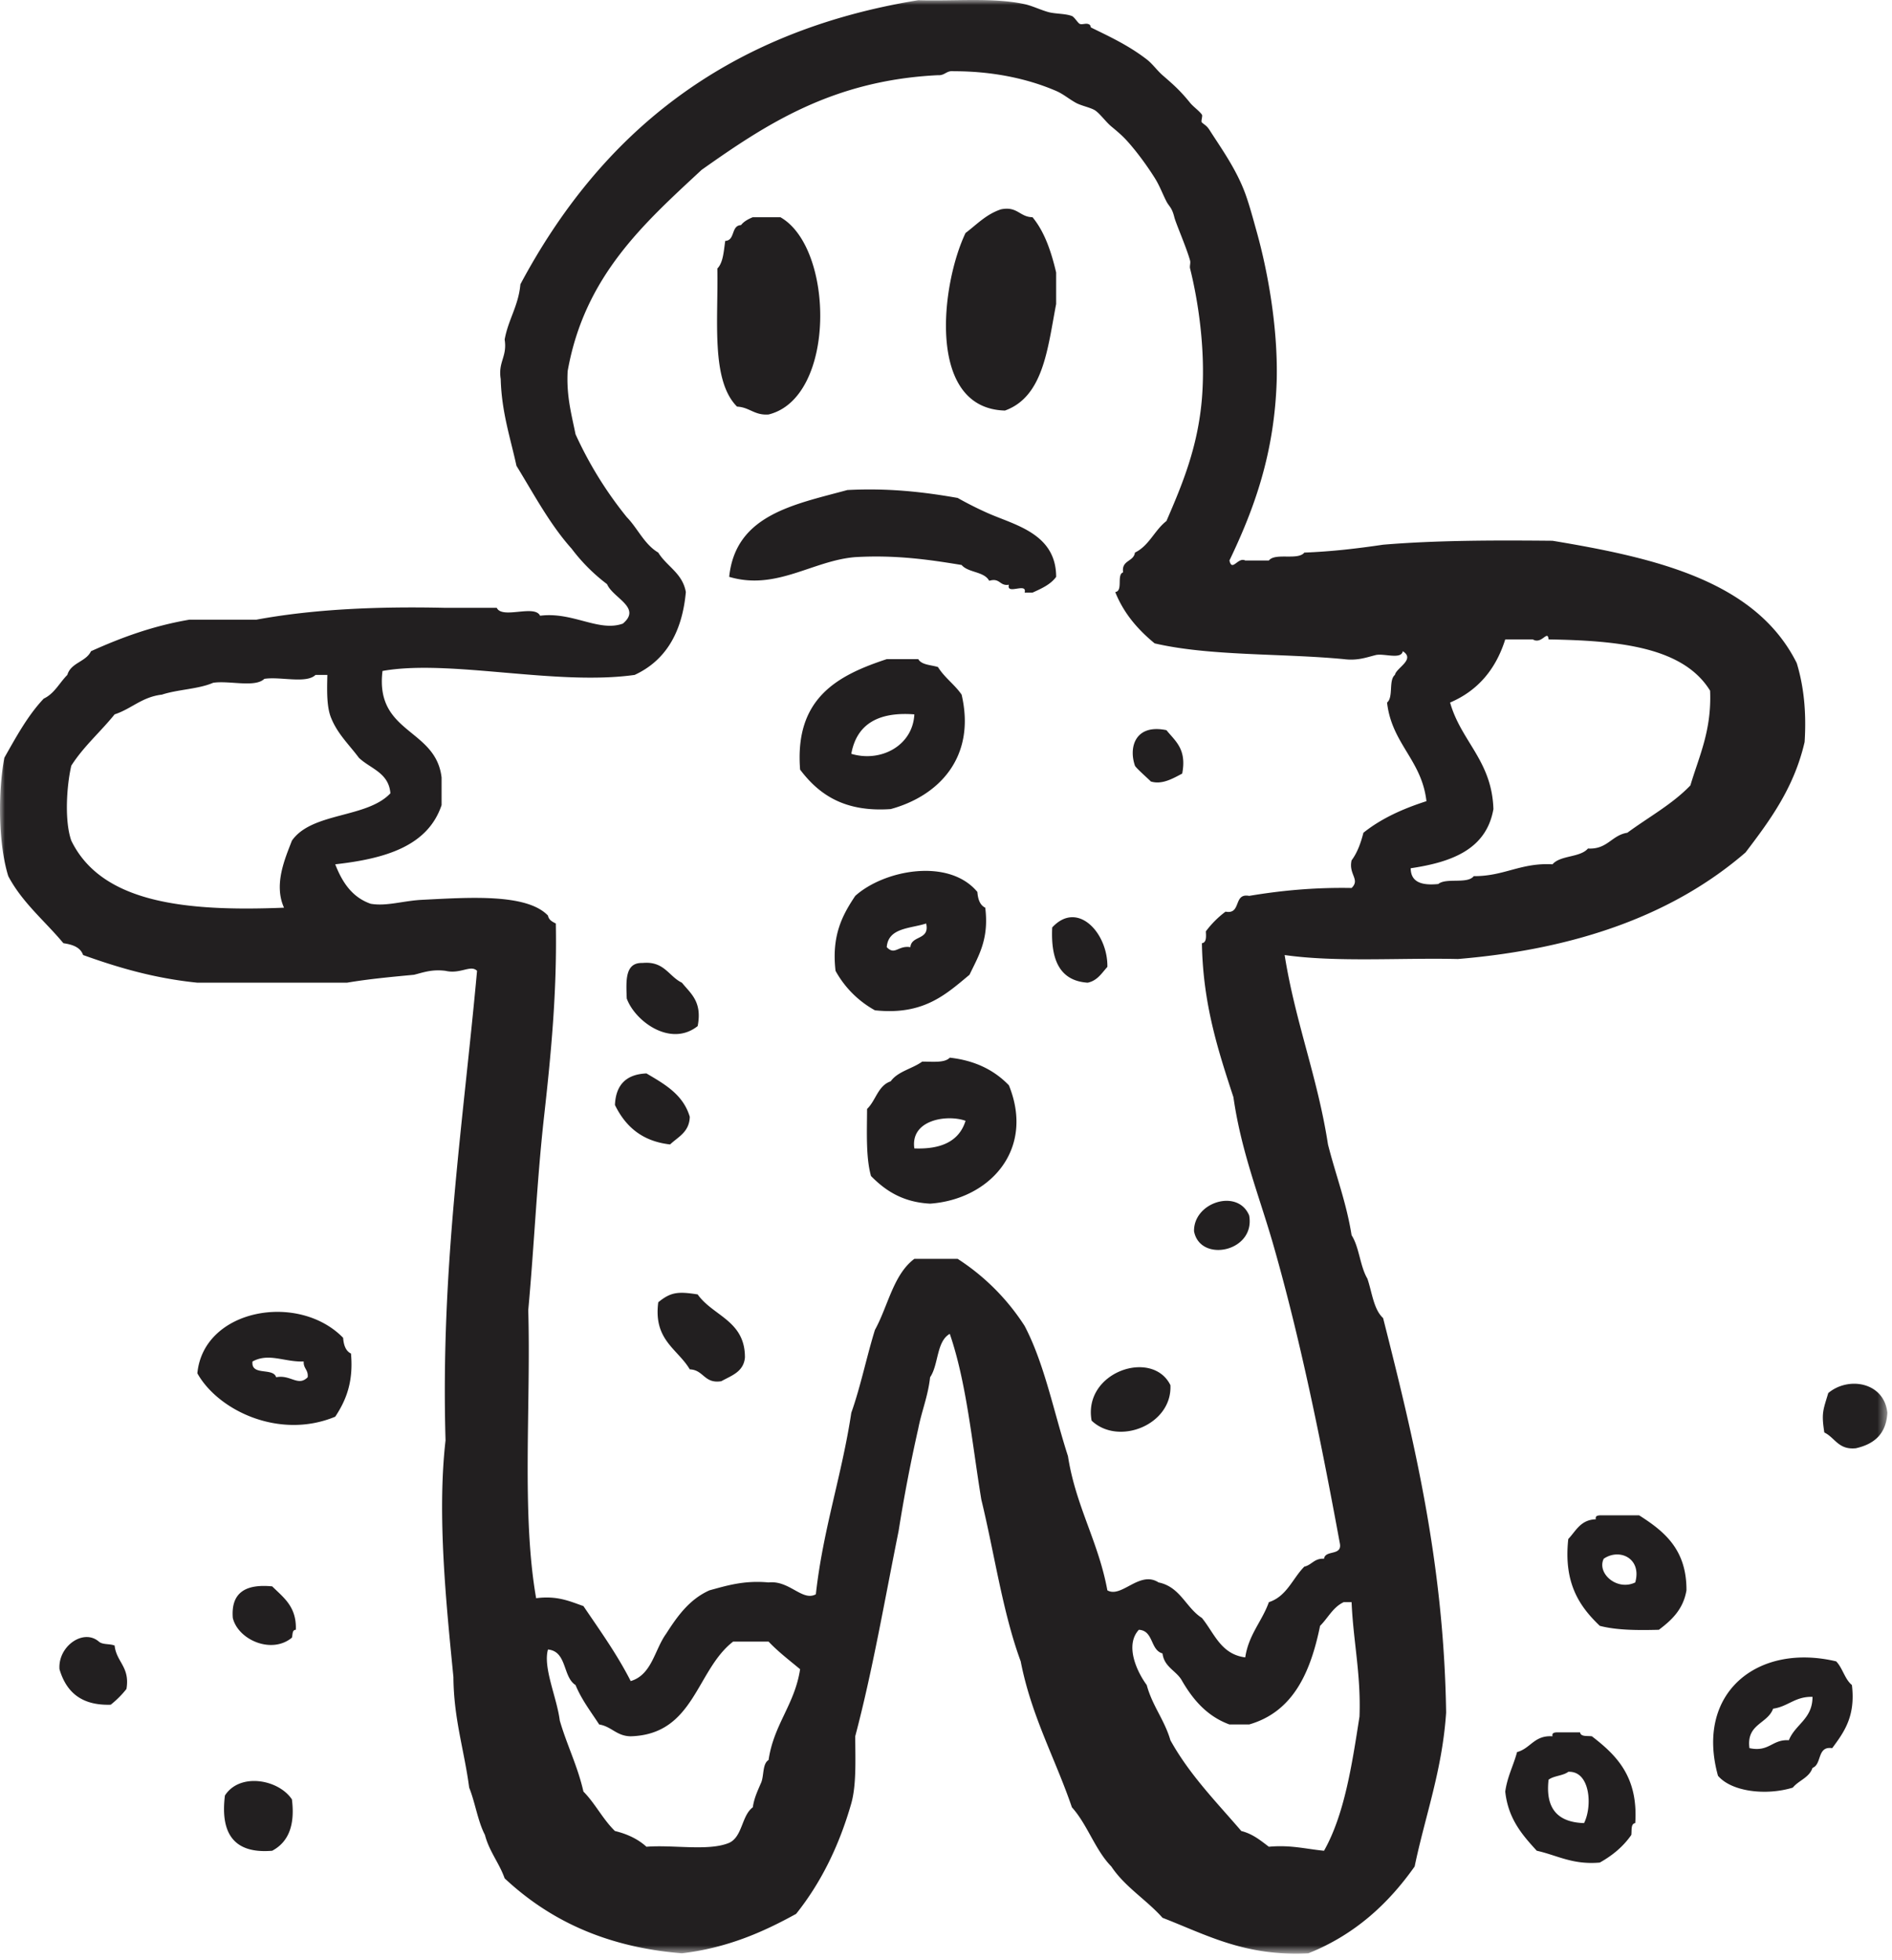 <svg xmlns="http://www.w3.org/2000/svg" xmlns:xlink="http://www.w3.org/1999/xlink" width="194" height="201" viewBox="0 0 194 201">
    <defs>
        <path id="a" d="M0 200.332h193.523V.001H0z"/>
    </defs>
    <g fill="none" fill-rule="evenodd">
        <mask id="b" fill="#fff">
            <use xlink:href="#a"/>
        </mask>
        <path fill="#221F20" d="M23.064 184.115c-.501 4.008 1.022 5.991 4.847 5.666 1.582-.845 2.37-2.484 2.022-5.264-1.35-2.047-5.338-2.785-6.869-.402zm139.359 2.831c-2.615-.08-3.988-1.4-3.637-4.449.53-.412 1.488-.399 2.02-.81 2.258-.117 2.492 3.54 1.617 5.259zm.805-8.901c-.474-.065-1.144.07-1.212-.403h-2.423c-.245.024-.478.06-.403.403-1.882-.129-2.249 1.255-3.636 1.617-.368 1.386-.996 2.51-1.211 4.05.3 2.802 1.75 4.451 3.233 6.069 2.092.462 3.657 1.457 6.462 1.212 1.296-.723 2.405-1.64 3.231-2.833.062-.476-.071-1.147.404-1.214.315-4.761-1.932-6.967-4.445-8.901zm20.196.404c-1.728-.11-1.996 1.24-4.04.811-.338-2.5 1.847-2.466 2.426-4.048 1.533-.212 2.24-1.26 4.04-1.212-.002 2.29-1.777 2.808-2.425 4.449zm4.849-8.089c-8.045-1.911-14.477 3.217-12.117 11.731 1.397 1.656 4.977 2.052 7.673 1.216.606-.745 1.687-1.014 2.02-2.025.987-.358.437-2.26 2.02-2.022 1.204-1.63 2.41-3.249 2.02-6.472-.74-.61-.951-1.747-1.616-2.428zm-178.135-2.025c-1.582-1.372-4.212.483-4.038 2.832.676 2.29 2.194 3.736 5.251 3.64a9.738 9.738 0 0 0 1.615-1.615c.38-2.27-1.031-2.745-1.213-4.453-.508-.205-1.225-.065-1.615-.404zm17.773-5.664c-2.683-.259-4.248.6-4.04 3.237.535 2.237 3.979 3.758 6.062 2.02.09-.314.008-.795.401-.806.09-2.381-1.273-3.31-2.423-4.451zm139.762-.404c-1.872.91-3.964-.945-3.232-2.43 1.608-1.106 3.927-.054 3.232 2.43zm.401-6.88h-4.036c-.249.025-.48.062-.405.404-1.567.049-2.04 1.194-2.827 2.024-.496 4.544 1.163 6.926 3.232 8.903 1.705.447 3.841.464 6.056.404 1.307-.984 2.499-2.084 2.83-4.045.025-4.209-2.294-6.062-4.85-7.69zm19.39-12.54c-.526 1.767-.72 2.033-.403 4.046 1.094.521 1.435 1.798 3.23 1.615 1.872-.418 3.12-1.461 3.232-3.64-.325-3.137-3.988-3.764-6.059-2.021zm-75.533 2.83c2.76 2.622 8.285.423 8.079-3.64-1.846-3.755-8.987-1.369-8.079 3.64zm-83.615-4.45c-.313-1.035-2.603-.092-2.425-1.616 1.689-.918 3.252.07 5.252 0-.052.721.495.85.405 1.616-.988.995-1.752-.3-3.232 0zm6.867-4.045c-4.582-4.703-14.314-2.973-14.947 3.64 2.128 3.813 8.413 6.83 14.138 4.45 1.07-1.62 1.886-3.506 1.615-6.475-.541-.264-.751-.864-.806-1.615zm36.353-4.45c-1.977-.306-2.74-.264-4.04.806-.511 3.888 1.979 4.766 3.232 6.88 1.437.048 1.468 1.497 3.232 1.215 1.041-.578 2.286-.952 2.423-2.427.02-3.798-3.288-4.257-4.847-6.474zm50.897-6.473c.625 3.269 6.322 2.104 5.653-1.62-1.153-2.797-5.712-1.368-5.653 1.62zm-51.705-11.738c-.678-2.288-2.575-3.348-4.442-4.449-2.07.086-3.147 1.166-3.232 3.237 1.064 2.172 2.75 3.717 5.656 4.044.828-.786 1.97-1.259 2.018-2.832zm23.025 3.24c-.428-2.952 3.37-3.508 5.251-2.832-.636 2.06-2.445 2.943-5.251 2.831zm3.635-9.306c-.52.557-1.755.402-2.829.404-1.011.736-2.503.998-3.231 2.023-1.31.44-1.523 1.98-2.422 2.831-.012 2.44-.127 4.98.403 6.878 1.47 1.496 3.247 2.685 6.06 2.834 6.07-.433 10.774-5.496 8.079-12.139-1.458-1.507-3.395-2.532-6.06-2.831zm-25.852-3.237c.487-2.51-.713-3.332-1.615-4.45-1.365-.657-1.805-2.241-4.04-2.023-1.813-.063-1.685 1.817-1.617 3.64.834 2.32 4.487 5.04 7.272 2.833zm42.01-6.069c.062-3.447-3.045-6.88-5.657-4.046-.154 3.255.729 5.474 3.637 5.664 1.002-.21 1.44-.985 2.02-1.618zm-18.582-4.452c.394 1.746-1.518 1.179-1.616 2.427-1.27-.202-1.579.882-2.424 0 .149-2.008 2.417-1.898 4.04-2.427zm4.444 5.26c.913-1.918 2.023-3.636 1.615-6.88-.542-.263-.75-.862-.807-1.615-2.92-3.514-9.536-2.276-12.523.404-1.295 1.94-2.444 4.025-2.02 7.687a10.301 10.301 0 0 0 4.04 4.047c4.975.533 7.267-1.626 9.695-3.643zm16.965-21.443c.081.233 1.705 1.646 1.617 1.616 1.138.359 2.251-.286 3.228-.805.488-2.514-.712-3.332-1.615-4.452-3.207-.666-3.885 1.758-3.23 3.64zm-29.084-1.216c.535-2.968 2.672-4.335 6.464-4.045-.165 3.229-3.462 4.949-6.463 4.045zm4.039 5.666c4.897-1.332 8.772-5.282 7.273-11.734-.712-1.04-1.758-1.746-2.425-2.831-.718-.224-1.677-.207-2.02-.81h-3.232c-5.066 1.666-9.458 4.01-8.885 11.33 1.914 2.531 4.517 4.376 9.289 4.045zm10.098-30.286a36 36 0 0 1-3.23-1.618c-3.435-.604-7.052-1.03-11.31-.81-5.508 1.496-11.46 2.55-12.118 8.902 4.841 1.435 8.537-1.668 12.925-2.022 4.142-.239 7.558.252 10.908.806.677.805 2.315.647 2.825 1.62 1.144-.336 1.049.569 2.022.405-.29 1.099 1.905-.29 1.615.808h.808c.927-.419 1.857-.834 2.424-1.617-.012-4.38-4.115-5.28-6.869-6.474zM75.574 41.696c1.285.06 1.779.915 3.234.807 6.938-1.713 6.763-17.079 1.211-20.229h-2.828c-.478.196-.916.433-1.212.81-1.038.038-.578 1.58-1.616 1.618-.155 1.058-.207 2.218-.807 2.833.102 5.29-.678 11.469 2.019 14.161zm27.469.404c3.963-1.424 4.38-6.404 5.251-10.924v-3.237c-.514-2.182-1.201-4.19-2.424-5.665-1.324-.021-1.544-1.15-3.23-.808-1.52.5-2.484 1.556-3.636 2.426-2.523 5.272-4.018 17.99 4.039 18.208zm35.545 48.956c-3.835-.067-7.272.267-10.502.81-1.665-.32-.758 1.936-2.422 1.617a9.808 9.808 0 0 0-2.021 2.024c.037.574.067 1.147-.403 1.213.103 6.234 1.666 11.01 3.231 15.783.793 5.544 2.615 10.055 4.04 14.967 2.8 9.739 4.915 20.161 6.865 30.747.3 1.382-1.487.67-1.613 1.62-1.007-.06-1.25.639-2.02.809-1.21 1.217-1.8 3.053-3.637 3.644-.708 1.984-2.071 3.316-2.423 5.663-2.507-.32-3.17-2.487-4.444-4.045-1.646-1.047-2.206-3.184-4.443-3.641-1.95-1.265-3.802 1.651-5.25.81-.922-5.012-3.243-8.623-4.04-13.758-1.448-4.482-2.401-9.462-4.443-13.352a22.946 22.946 0 0 0-6.867-6.88h-4.443c-2.159 1.615-2.698 4.853-4.04 7.286-.86 2.776-1.47 5.812-2.423 8.495-.972 6.444-2.896 11.937-3.636 18.614-1.376.762-2.711-1.452-4.846-1.215-2.519-.229-4.257.319-6.06.81-2.049.914-3.285 2.639-4.442 4.449-1.193 1.639-1.455 4.21-3.636 4.856-1.412-2.77-3.162-5.199-4.847-7.69-1.397-.487-2.678-1.091-4.849-.807-1.51-8.603-.53-19.698-.808-29.54.627-6.852.882-13.24 1.617-19.824.705-6.303 1.343-12.82 1.21-19.824-.357-.179-.72-.355-.805-.81-2.178-2.293-8.137-1.856-12.927-1.616-1.907.094-3.635.688-5.252.404-1.9-.66-2.918-2.202-3.635-4.046 5.084-.573 9.479-1.833 10.905-6.069v-2.833c-.59-5.071-6.845-4.47-6.058-10.924 6.864-1.23 17.809 1.542 25.854.405 3.131-1.449 4.866-4.292 5.25-8.497-.344-1.948-1.959-2.623-2.829-4.047-1.438-.85-2.1-2.48-3.231-3.639a39.444 39.444 0 0 1-5.252-8.497c-.404-2.022-.948-3.903-.807-6.474 1.728-9.733 7.798-15.115 13.735-20.634 6.627-4.69 13.45-9.184 24.235-9.71.725.05.852-.496 1.615-.405 3.882-.004 7.493.72 10.504 2.021.758.33 1.27.8 2.02 1.216.576.318 1.566.489 2.02.81.463.325 1.106 1.198 1.616 1.615 1.109.917 1.475 1.267 2.422 2.43a31.09 31.09 0 0 1 2.02 2.832c.52.823.802 1.636 1.21 2.426.278.537.553.59.81 1.62.158.639 1.242 3.098 1.615 4.448.068.254-.064.558 0 .812.768 3.073 1.631 8.223 1.212 13.352-.419 4.975-2.007 8.776-3.637 12.54-1.218.939-1.777 2.536-3.23 3.237-.125.955-1.402.755-1.212 2.025-.697.244.032 1.919-.808 2.022.887 2.214 2.337 3.861 4.04 5.262 5.681 1.32 12.995 1.007 19.388 1.616 1.388.177 2.265-.159 3.233-.404.835-.24 2.652.5 2.825-.407 1.329.844-.681 1.71-.808 2.43-.67.541-.133 2.292-.806 2.833.481 4.237 3.555 5.877 4.038 10.114-2.448.784-4.667 1.798-6.462 3.238-.273 1.072-.636 2.059-1.213 2.83-.332 1.452.912 1.958 0 2.833zm0 73.234c.17 4.012.97 7.394.81 11.733-.78 5.018-1.548 10.05-3.635 13.758-1.85-.177-3.425-.618-5.657-.41-.841-.634-1.645-1.315-2.826-1.614-2.552-2.976-5.3-5.752-7.27-9.308-.606-2.092-1.859-3.533-2.427-5.661-1.025-1.391-2.263-4.095-.805-5.666 1.523.09 1.151 2.078 2.423 2.425.178 1.443 1.46 1.775 2.017 2.835 1.145 1.96 2.585 3.62 4.846 4.45h2.022c4.495-1.297 6.287-5.303 7.272-10.114.815-.805 1.318-1.915 2.423-2.428h.807zm-59.78 16.185c-.672.406-.439 1.718-.809 2.426-.321.756-.674 1.482-.808 2.426-1.163.86-1.043 3-2.423 3.642-2.085.88-5.743.182-8.482.403-.845-.77-1.931-1.3-3.232-1.615-1.233-1.193-2.026-2.83-3.231-4.045-.6-2.637-1.7-4.776-2.425-7.283-.294-2.356-1.737-5.424-1.21-7.284 1.968.187 1.5 2.811 2.825 3.643.632 1.522 1.575 2.736 2.425 4.045 1.276.205 1.773 1.19 3.231 1.212 6.544-.187 6.7-6.773 10.504-9.71h3.635c.98 1.04 2.13 1.91 3.231 2.832-.551 3.632-2.701 5.657-3.231 9.308zM29.933 86.201c-.709 1.843-1.887 4.493-.81 6.877-9.963.404-18.68-.436-21.812-6.877-.715-2.021-.48-5.619 0-7.687 1.258-1.975 3-3.47 4.442-5.26 1.728-.563 2.796-1.787 4.848-2.024 1.62-.536 3.75-.56 5.25-1.214 1.629-.258 4.299.526 5.252-.404 1.625-.258 4.296.525 5.252-.404h1.211c-.04 1.658-.08 3.318.403 4.45.664 1.629 1.854 2.729 2.829 4.046 1.171 1.122 3.065 1.518 3.233 3.643-2.415 2.574-8.048 1.92-10.098 4.854zm124.41-20.634h2.827c.921.556 1.52-1.043 1.616 0 7.149.122 13.79.752 16.562 5.259.17 4.082-1.124 6.698-2.02 9.711-1.844 1.93-4.293 3.252-6.465 4.856-1.629.256-2.037 1.732-4.037 1.616-.81.945-2.828.675-3.636 1.62-3.277-.18-4.957 1.237-8.077 1.213-.64.843-2.828.137-3.637.808-1.64.162-2.815-.148-2.828-1.616 4.221-.629 7.758-1.94 8.482-6.07-.157-4.966-3.315-6.93-4.442-10.923 2.833-1.208 4.687-3.397 5.655-6.474zm-4.847 32.773c12.437-1.032 22.26-4.676 29.485-10.925 2.505-3.292 4.972-6.62 6.059-11.327.203-3.172-.115-5.82-.807-8.093-4.173-8.36-14.298-10.763-25.043-12.543-5.98-.056-11.9-.053-17.37.404-2.58.381-5.224.7-8.077.808-.657.83-2.982-.016-3.637.81h-2.423c-.752-.384-1.35 1.212-1.619 0 2.532-5.287 4.639-11.003 4.85-18.609.109-5.482-.963-11.158-2.02-14.973-.405-1.457-.793-2.907-1.211-4.047-.932-2.532-2.5-4.69-3.635-6.472-.288-.45-.412-.484-.808-.808-.134-.112.103-.665 0-.81-.299-.41-.89-.816-1.212-1.213-1.047-1.296-1.754-1.897-2.827-2.832-.565-.494-1.033-1.17-1.618-1.62-1.88-1.445-3.78-2.32-5.652-3.238-.22-.105.017-.297-.405-.402-.24-.062-.585.097-.808 0-.197-.085-.562-.718-.809-.808-.7-.264-1.698-.205-2.423-.406-.783-.217-1.672-.65-2.423-.811C101.8-.273 98.066.126 94.156.02 74.116 3.28 61.473 13.947 53.36 29.152c-.2 2.227-1.246 3.608-1.614 5.666.281 1.765-.689 2.277-.405 4.047.094 3.407.99 6.018 1.616 8.9 1.793 2.923 3.425 6.008 5.655 8.497a18.498 18.498 0 0 0 3.634 3.64c.61 1.437 3.595 2.4 1.616 4.046-2.466.888-5.15-1.242-8.483-.808-.565-1.187-3.877.376-4.442-.81h-5.252c-7.026-.16-13.594.139-19.388 1.212H19.43c-3.799.646-7.037 1.855-10.099 3.236-.52 1.102-2.068 1.168-2.425 2.43-.811.805-1.318 1.914-2.421 2.43-1.637 1.73-2.822 3.916-4.04 6.066-.685 3.711-.599 8.906.403 12.138 1.443 2.733 3.76 4.6 5.653 6.878.945.136 1.742.414 2.02 1.212 3.572 1.283 7.313 2.39 11.715 2.835h15.35c2.187-.372 4.527-.59 6.867-.81.968-.245 1.841-.58 3.231-.404 1.542.36 2.579-.66 3.232 0-1.431 15.695-3.748 30.5-3.231 48.148-.88 7.671.081 16.875.808 24.275.028 4.286 1.116 7.513 1.615 11.33.62 1.538.878 3.435 1.617 4.854.446 1.707 1.454 2.856 2.02 4.452 4.458 4.165 10.205 7.04 18.176 7.688 4.688-.565 8.325-2.179 11.713-4.047 2.514-3.147 4.397-6.925 5.656-11.332.53-1.893.414-4.437.403-6.876 1.778-6.713 3.02-13.97 4.445-21.037a163.384 163.384 0 0 1 2.018-10.52c.352-1.807 1-3.314 1.213-5.26.88-1.276.64-3.677 2.019-4.45 1.723 5.013 2.28 11.2 3.233 16.992 1.345 5.527 2.187 11.565 4.038 16.59 1.1 5.641 3.537 9.943 5.25 14.967 1.599 1.773 2.375 4.367 4.042 6.068 1.399 2.105 3.602 3.406 5.25 5.262 4.469 1.725 8.42 3.975 14.945 3.643 4.722-1.883 8.172-5.03 10.907-8.905 1.09-5.244 2.83-9.84 3.228-15.78-.232-15.403-3.303-27.976-6.462-40.456-.981-.903-1.13-2.641-1.613-4.047-.756-1.265-.826-3.217-1.618-4.449-.537-3.374-1.633-6.187-2.422-9.31-1.061-6.89-3.355-12.553-4.443-19.42 5.306.756 11.848.272 17.773.407z" mask="url(#b)"/>
    </g>
</svg>
